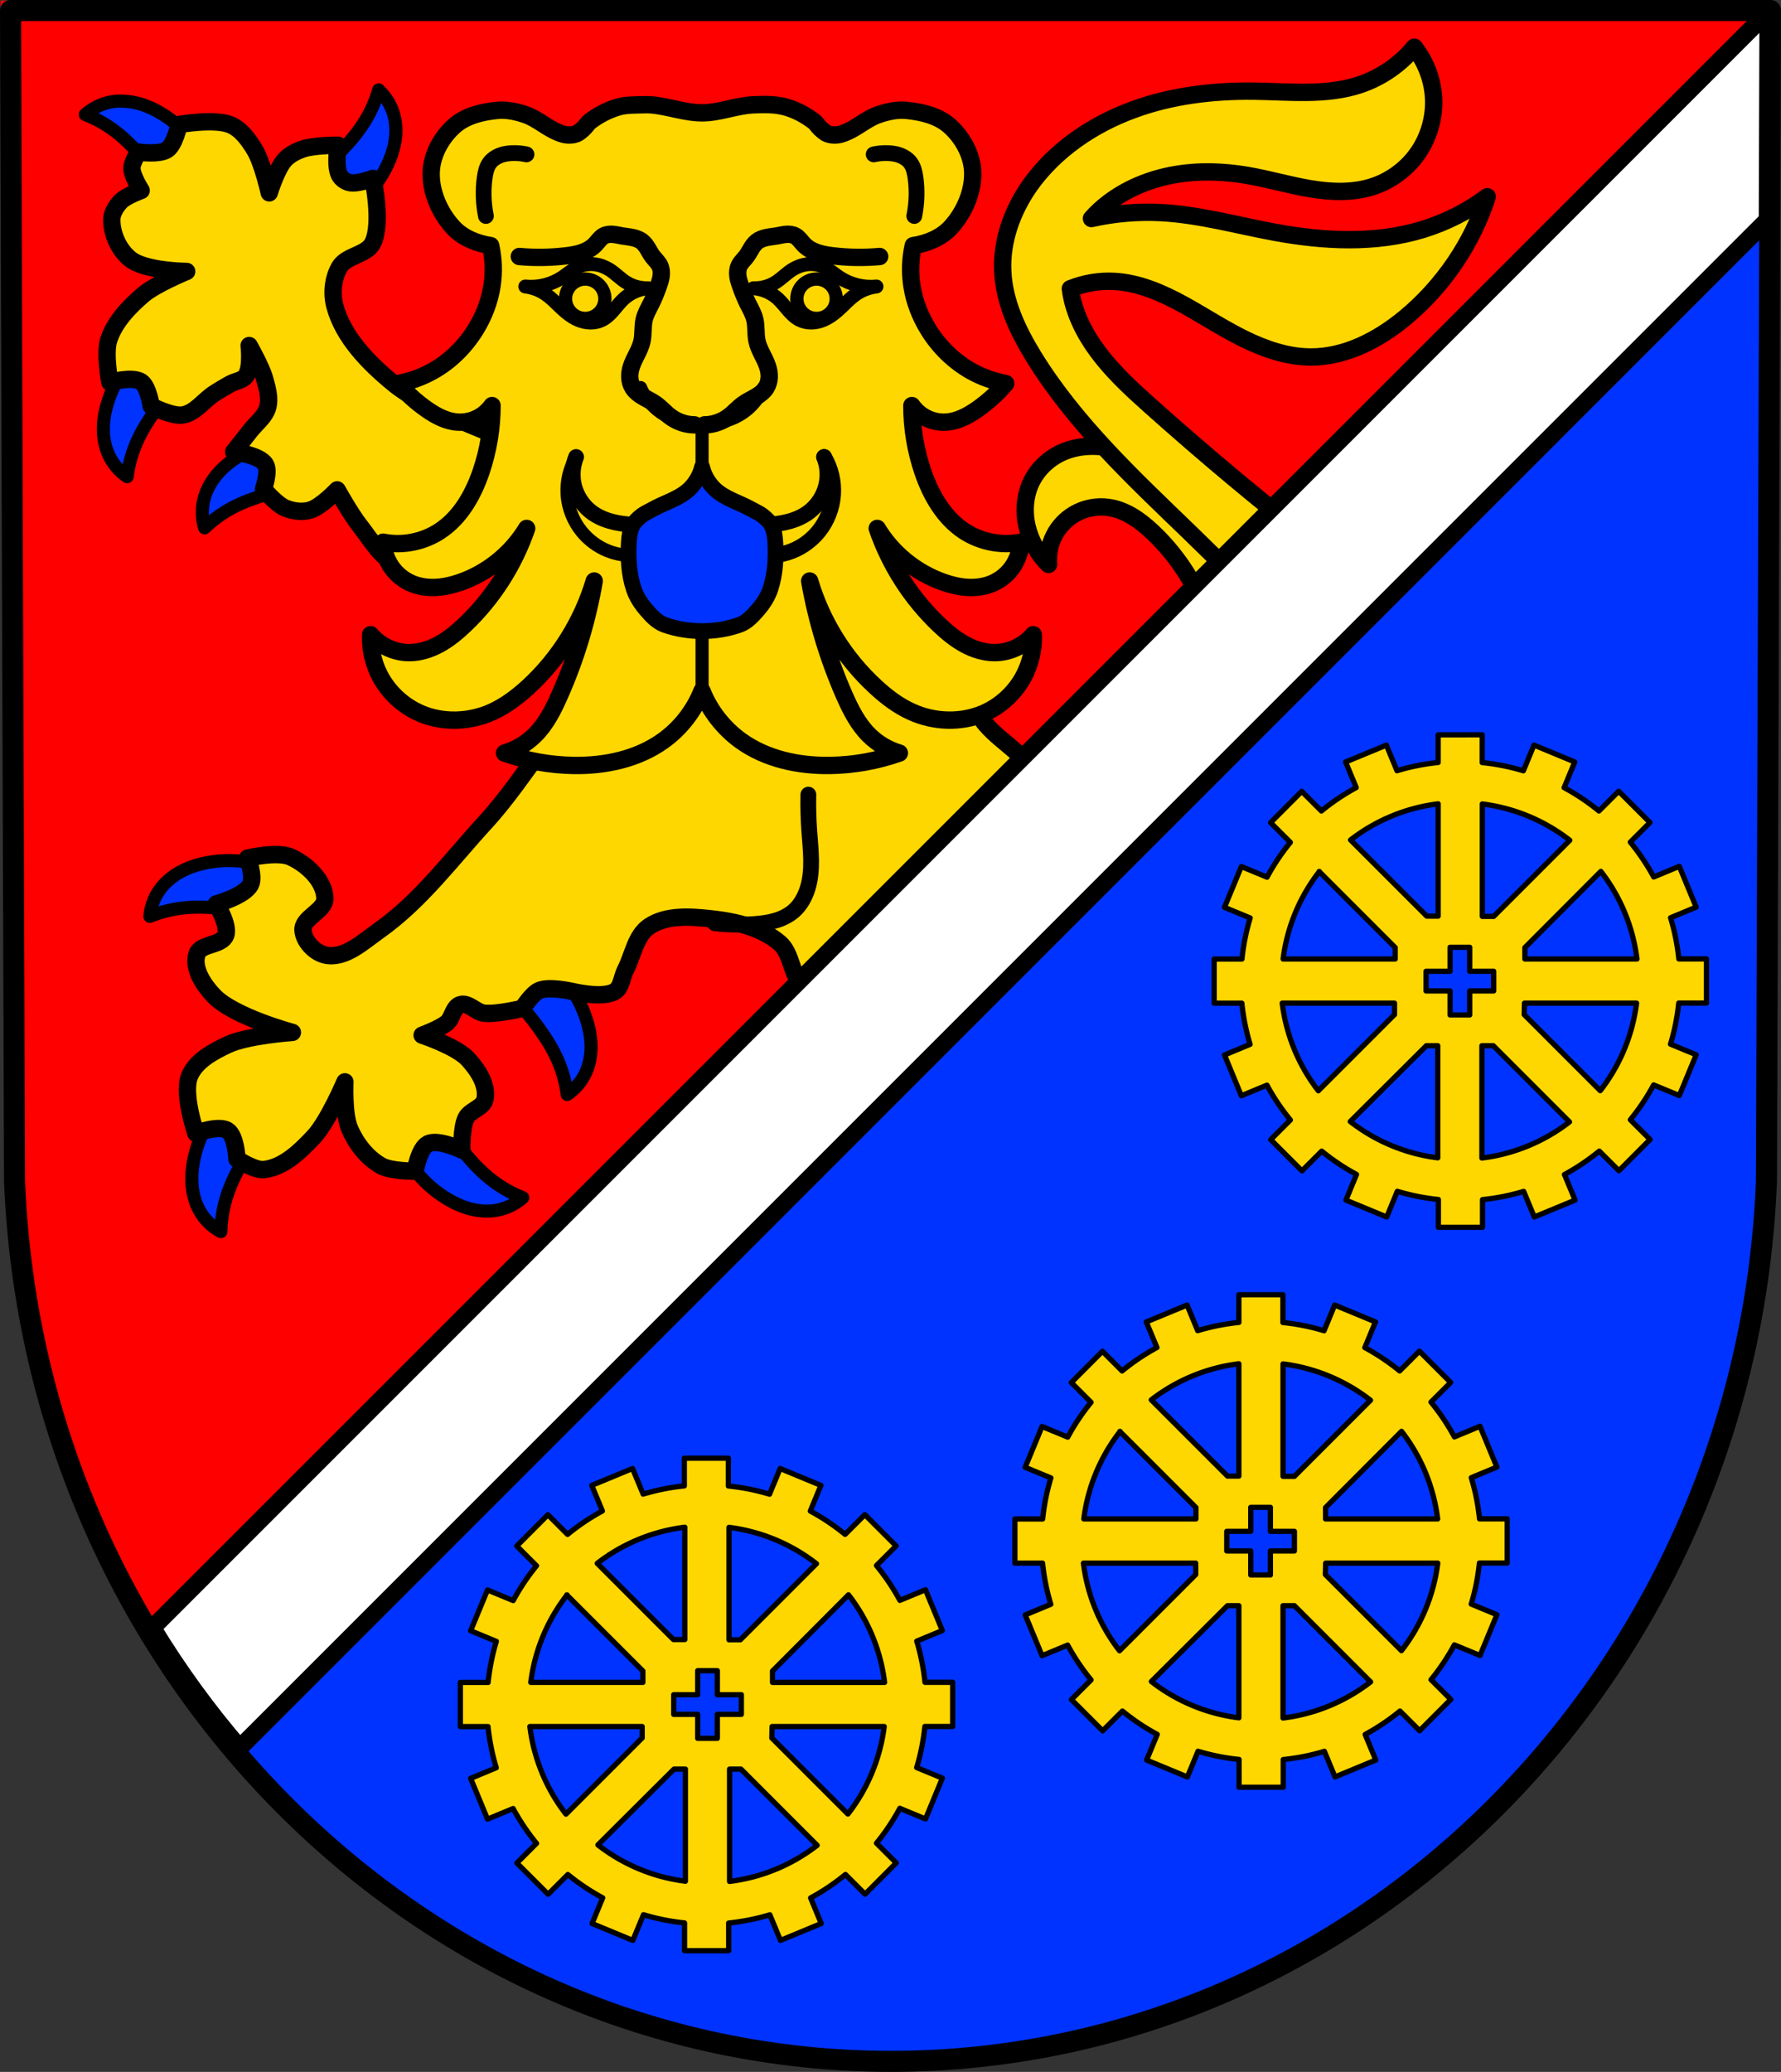 <?xml version="1.0" encoding="UTF-8" standalone="no"?>
<svg
   xmlns:dc="http://purl.org/dc/elements/1.1/"
   xmlns:cc="http://creativecommons.org/ns#"
   xmlns:rdf="http://www.w3.org/1999/02/22-rdf-syntax-ns#"
   xmlns:svg="http://www.w3.org/2000/svg"
   xmlns="http://www.w3.org/2000/svg"
   xmlns:sodipodi="http://sodipodi.sourceforge.net/DTD/sodipodi-0.dtd"
   xmlns:inkscape="http://www.inkscape.org/namespaces/inkscape"
   width="179.532mm"
   height="208.82mm"
   version="1.1"
   viewBox="0 0 179.532 208.82"
   id="svg1059"
   sodipodi:docname="DEU_Heuzert_COA.svg"
   inkscape:version="0.92.5 (2060ec1f9f, 2020-04-08)">
  <rect x="0" y="0" width="179.532" height="208.82" fill="#333333" stroke="none"/>
  <defs
     id="defs1063" />
  <sodipodi:namedview
     pagecolor="#ffffff"
     bordercolor="#666666"
     borderopacity="1"
     objecttolerance="10"
     gridtolerance="10"
     guidetolerance="10"
     inkscape:pageopacity="0"
     inkscape:pageshadow="2"
     inkscape:window-width="1920"
     inkscape:window-height="1046"
     id="namedview1061"
     showgrid="false"
     fit-margin-top="0"
     fit-margin-left="0"
     fit-margin-right="0"
     fit-margin-bottom="0"
     inkscape:zoom="1.0047629"
     inkscape:cx="339.27306"
     inkscape:cy="394.62046"
     inkscape:window-x="-11"
     inkscape:window-y="-11"
     inkscape:window-maximized="1"
     inkscape:current-layer="svg1059" />
  <g
     transform="translate(84.072,-81.94)"
     id="g1057">
    <g
       id="g995">
      <path
         d="m 94.4,83 -0.406,118 c -1.97,49.5 -41,88.7 -88.3,88.7 -47.3,-0.061 -86.3,-39.3 -88.3,-88.7 L -83.012,83 h 88.7 z"
         id="path983"
         inkscape:connector-curvature="0"
         style="fill:#0033ff;fill-rule:evenodd" />
      <path
         d="m -84,82 0.406,118 c 0.8,19.7 7.51,37.8 18.3,52.5 l 159,-160 0.036,-10.3 h -88.7 z"
         id="path985"
         inkscape:connector-curvature="0"
         style="fill:#ff0000" />
      <g
         id="g993"
         style="stroke:#000000;stroke-linecap:round;stroke-linejoin:round">
        <path
           d="m 60.9,156 v 2.79 a 22.1,22.1 0 0 0 -4.15,0.829 l -1.07,-2.58 -4.11,1.7 1.07,2.58 a 22.1,22.1 0 0 0 -3.51,2.36 l -1.98,-1.98 -3.14,3.15 1.99,1.99 a 22.1,22.1 0 0 0 -2.35,3.51 l -2.59,-1.07 -1.7,4.11 2.59,1.07 a 22.1,22.1 0 0 0 -0.827,4.14 h -2.8 v 4.45 h 2.79 a 22.1,22.1 0 0 0 0.829,4.15 l -2.58,1.07 1.7,4.11 2.58,-1.07 a 22.1,22.1 0 0 0 2.36,3.51 l -1.98,1.98 3.15,3.15 1.99,-1.99 a 22.1,22.1 0 0 0 3.51,2.35 l -1.07,2.59 4.11,1.7 1.07,-2.59 a 22.1,22.1 0 0 0 4.14,0.827 v 2.8 h 4.45 v -2.79 a 22.1,22.1 0 0 0 4.15,-0.829 l 1.07,2.58 4.11,-1.7 -1.07,-2.58 a 22.1,22.1 0 0 0 3.51,-2.36 l 1.98,1.98 3.14,-3.15 -1.99,-1.99 a 22.1,22.1 0 0 0 2.35,-3.51 l 2.59,1.07 1.7,-4.11 -2.59,-1.07 a 22.1,22.1 0 0 0 0.827,-4.14 h 2.8 v -4.45 h -2.79 a 22.1,22.1 0 0 0 -0.83,-4.15 l 2.58,-1.07 -1.7,-4.11 -2.58,1.07 a 22.1,22.1 0 0 0 -2.36,-3.51 l 1.98,-1.98 -3.15,-3.15 -1.99,1.99 a 22.1,22.1 0 0 0 -3.51,-2.35 l 1.07,-2.59 -4.11,-1.7 -1.07,2.59 a 22.1,22.1 0 0 0 -4.15,-0.828 v -2.8 z m 4.45,6.97 a 18,18 0 0 1 8.82,3.66 l -7.67,7.67 h -1.15 z m -4.45,0.006 v 11.3 h -1.15 l -7.68,-7.68 a 18,18 0 0 1 8.83,-3.64 z m 16.4,6.79 a 18,18 0 0 1 3.64,8.83 h -11.3 v -1.15 z m -28.4,0.009 7.67,7.67 v 1.15 h -11.3 a 18,18 0 0 1 3.66,-8.82 z m 13.2,7.64 h 1.98 v 2.42 h 2.42 v 1.98 h -2.42 v 2.42 H 62.1 v -2.42 h -2.42 v -1.98 h 2.42 z m -16.9,5.63 h 11.3 v 1.15 l -7.68,7.68 a 18,18 0 0 1 -3.64,-8.83 z m 24.4,0 h 11.3 a 18,18 0 0 1 -3.66,8.82 l -7.67,-7.67 z m -9.89,4.29 h 1.15 v 11.3 a 18,18 0 0 1 -8.82,-3.66 z m 5.6,0 h 1.15 l 7.68,7.68 a 18,18 0 0 1 -8.83,3.64 z m -24.5,25.1 v 2.79 a 22.1,22.1 0 0 0 -4.15,0.829 l -1.07,-2.58 -4.11,1.7 1.07,2.58 a 22.1,22.1 0 0 0 -3.51,2.36 l -1.98,-1.98 -3.14,3.15 1.99,1.99 a 22.1,22.1 0 0 0 -2.35,3.51 l -2.59,-1.07 -1.7,4.11 2.59,1.07 a 22.1,22.1 0 0 0 -0.827,4.14 h -2.8 v 4.45 h 2.79 a 22.1,22.1 0 0 0 0.829,4.15 l -2.58,1.07 1.7,4.11 2.58,-1.07 a 22.1,22.1 0 0 0 2.36,3.51 l -1.98,1.98 3.15,3.15 1.99,-1.99 a 22.1,22.1 0 0 0 3.51,2.35 l -1.07,2.59 4.11,1.7 1.07,-2.59 a 22.1,22.1 0 0 0 4.14,0.827 v 2.8 h 4.45 v -2.79 a 22.1,22.1 0 0 0 4.15,-0.829 l 1.07,2.58 4.11,-1.7 -1.07,-2.58 a 22.1,22.1 0 0 0 3.51,-2.36 l 1.98,1.98 3.14,-3.15 -1.99,-1.99 a 22.1,22.1 0 0 0 2.35,-3.51 l 2.59,1.07 1.7,-4.11 -2.59,-1.07 a 22.1,22.1 0 0 0 0.827,-4.14 h 2.8 v -4.45 h -2.79 a 22.1,22.1 0 0 0 -0.83,-4.15 l 2.58,-1.07 -1.7,-4.11 -2.58,1.07 a 22.1,22.1 0 0 0 -2.36,-3.51 l 1.98,-1.98 -3.15,-3.15 -1.99,1.99 a 22.1,22.1 0 0 0 -3.51,-2.35 l 1.07,-2.59 -4.11,-1.7 -1.07,2.59 a 22.1,22.1 0 0 0 -4.15,-0.828 v -2.8 z m 4.45,6.97 a 18,18 0 0 1 8.82,3.66 l -7.67,7.67 h -1.15 z m -4.45,0.006 v 11.3 h -1.15 l -7.68,-7.68 a 18,18 0 0 1 8.83,-3.64 z m 16.4,6.79 a 18,18 0 0 1 3.64,8.83 h -11.3 v -1.15 z m -28.4,0.009 7.67,7.67 v 1.15 h -11.3 a 18,18 0 0 1 3.66,-8.82 z m -43.9,2.7 v 2.79 a 22.1,22.1 0 0 0 -4.15,0.829 l -1.07,-2.58 -4.11,1.7 1.07,2.58 a 22.1,22.1 0 0 0 -3.51,2.36 l -1.98,-1.98 -3.14,3.15 1.99,1.99 a 22.1,22.1 0 0 0 -2.35,3.51 l -2.59,-1.07 -1.7,4.11 2.59,1.07 a 22.1,22.1 0 0 0 -0.827,4.14 h -2.8 v 4.45 h 2.79 a 22.1,22.1 0 0 0 0.829,4.15 l -2.58,1.07 1.7,4.11 2.58,-1.07 a 22.1,22.1 0 0 0 2.36,3.51 l -1.98,1.98 3.15,3.15 1.99,-1.99 a 22.1,22.1 0 0 0 3.51,2.35 l -1.07,2.59 4.11,1.7 1.07,-2.59 a 22.1,22.1 0 0 0 4.14,0.827 v 2.8 h 4.45 v -2.79 a 22.1,22.1 0 0 0 4.15,-0.829 l 1.07,2.58 4.11,-1.7 -1.07,-2.58 a 22.1,22.1 0 0 0 3.51,-2.36 l 1.98,1.98 3.14,-3.15 -1.99,-1.99 a 22.1,22.1 0 0 0 2.35,-3.51 l 2.59,1.07 1.7,-4.11 -2.59,-1.07 a 22.1,22.1 0 0 0 0.827,-4.14 h 2.8 v -4.45 h -2.79 a 22.1,22.1 0 0 0 -0.83,-4.15 l 2.58,-1.07 -1.7,-4.11 -2.58,1.07 a 22.1,22.1 0 0 0 -2.36,-3.51 l 1.98,-1.98 -3.15,-3.15 -1.99,1.99 a 22.1,22.1 0 0 0 -3.51,-2.35 l 1.07,-2.59 -4.11,-1.7 -1.07,2.59 a 22.1,22.1 0 0 0 -4.15,-0.828 v -2.8 z m 57.1,4.95 h 1.98 v 2.42 h 2.42 v 1.98 h -2.42 v 2.42 h -1.98 v -2.42 h -2.42 v -1.98 h 2.42 z m -52.6,2.02 a 18,18 0 0 1 8.82,3.66 l -7.67,7.67 h -1.15 z m -4.45,0.006 v 11.3 h -1.15 l -7.68,-7.68 a 18,18 0 0 1 8.83,-3.64 z m 40.2,3.6 h 11.3 v 1.15 l -7.68,7.68 a 18,18 0 0 1 -3.64,-8.83 z m 24.4,0 h 11.3 a 18,18 0 0 1 -3.66,8.82 l -7.67,-7.67 z m -48.1,3.19 a 18,18 0 0 1 3.64,8.83 H -6.2 v -1.15 z m -28.4,0.009 7.67,7.67 v 1.15 h -11.3 a 18,18 0 0 1 3.66,-8.82 z m 66.6,1.09 h 1.15 v 11.3 a 18,18 0 0 1 -8.82,-3.66 z m 5.6,0 h 1.15 l 7.68,7.68 a 18,18 0 0 1 -8.83,3.64 z m -59,6.55 h 1.98 v 2.42 h 2.42 v 1.98 h -2.42 v 2.42 h -1.98 v -2.42 h -2.42 v -1.98 h 2.42 z m -16.9,5.63 h 11.3 v 1.15 l -7.68,7.68 a 18,18 0 0 1 -3.64,-8.83 z m 24.4,0 h 11.3 a 18,18 0 0 1 -3.66,8.82 l -7.67,-7.67 z m -9.89,4.29 h 1.15 v 11.3 a 18,18 0 0 1 -8.82,-3.66 z m 5.6,0 h 1.15 l 7.68,7.68 a 18,18 0 0 1 -8.83,3.64 z"
           style="fill:#ffd700;fill-rule:evenodd;stroke-width:0.529;paint-order:normal"
           id="path987"
           inkscape:connector-curvature="0" />
        <path
           d="m -45.9,91 c -0.319,1.12 -0.794,2.2 -1.41,3.19 -0.655,1.06 -1.46,2.01 -2.33,2.91 -1.53,1.58 -3.25,2.97 -5.12,4.14 l 4.02,3.04 c 2.39,-1.14 4.39,-3.09 5.59,-5.45 0.422,-0.837 0.746,-1.73 0.896,-2.65 0.15,-0.92 0.12,-1.89 -0.15,-2.78 -0.274,-0.91 -0.796,-1.74 -1.5,-2.39 z m -26,1.12 c -0.351,0.003 -0.701,0.037 -1.05,0.106 -0.932,0.186 -1.81,0.627 -2.52,1.26 1.09,0.424 2.11,1 3.04,1.71 0.99,0.753 1.86,1.65 2.67,2.6 1.42,1.68 2.65,3.52 3.63,5.49 l 3.41,-3.71 c -0.901,-2.49 -2.65,-4.67 -4.89,-6.08 -0.793,-0.5 -1.65,-0.908 -2.55,-1.14 -0.567,-0.148 -1.15,-0.228 -1.74,-0.222 z m 3.43,24 c -2.2,1.48 -3.88,3.71 -4.7,6.23 -0.291,0.89 -0.478,1.82 -0.487,2.76 -0.009,0.937 0.164,1.88 0.566,2.73 0.408,0.859 1.05,1.61 1.84,2.14 0.147,-1.16 0.455,-2.29 0.913,-3.36 0.489,-1.14 1.14,-2.21 1.87,-3.22 1.28,-1.79 2.77,-3.43 4.44,-4.86 z m 14.9,9.95 c -2.32,-0.004 -4.64,0.672 -6.58,1.93 -0.786,0.51 -1.52,1.11 -2.11,1.84 -0.596,0.723 -1.05,1.57 -1.27,2.48 -0.223,0.924 -0.193,1.91 0.086,2.82 0.841,-0.807 1.79,-1.5 2.82,-2.04 1.1,-0.583 2.28,-1 3.48,-1.33 2.12,-0.59 4.31,-0.925 6.51,-0.995 l -1.93,-4.65 c -0.33,-0.029 -0.661,-0.043 -0.992,-0.043 z m -7.22,42.6 c -0.828,-0.011 -1.66,0.064 -2.47,0.225 -0.919,0.182 -1.82,0.474 -2.64,0.926 -0.82,0.452 -1.56,1.07 -2.1,1.83 -0.549,0.776 -0.885,1.7 -0.963,2.65 1.08,-0.439 2.22,-0.727 3.38,-0.853 1.24,-0.134 2.49,-0.085 3.72,0.049 2.19,0.236 4.34,0.736 6.41,1.49 l -0.073,-5.04 c -1.63,-0.818 -3.44,-1.25 -5.27,-1.27 z m 31.1,9.74 -4.43,2.4 c 1.67,1.44 3.16,3.07 4.44,4.86 0.722,1.01 1.38,2.08 1.87,3.22 0.458,1.07 0.766,2.21 0.913,3.36 0.788,-0.532 1.43,-1.28 1.84,-2.14 0.402,-0.846 0.575,-1.79 0.566,-2.73 -0.009,-0.937 -0.196,-1.87 -0.488,-2.76 -0.824,-2.52 -2.51,-4.75 -4.7,-6.23 z m -30.8,13.6 c -2.03,1.7 -3.47,4.1 -4.02,6.69 -0.196,0.916 -0.284,1.86 -0.194,2.79 0.09,0.933 0.362,1.85 0.851,2.65 0.496,0.811 1.21,1.49 2.05,1.93 0.024,-1.17 0.211,-2.33 0.554,-3.44 0.365,-1.19 0.905,-2.32 1.52,-3.4 1.08,-1.91 2.39,-3.7 3.9,-5.3 z m 19.8,0.827 -3.42,3.7 c 0.896,2.49 2.64,4.67 4.88,6.09 0.791,0.501 1.65,0.912 2.55,1.15 0.906,0.239 1.86,0.303 2.78,0.122 0.933,-0.184 1.81,-0.622 2.52,-1.25 -1.08,-0.427 -2.11,-1 -3.04,-1.71 -0.988,-0.755 -1.86,-1.65 -2.66,-2.6 -1.42,-1.68 -2.64,-3.53 -3.62,-5.5 z"
           id="path989"
           inkscape:connector-curvature="0"
           style="fill:#0033ff;stroke-width:1.32" />
        <path
           transform="translate(193,-3.94e-6)"
           d="m -189,184 19.9,-21.4 c 0,0 -3.73,-3.25 -5.57,-4.9 -0.999,-0.89 -2.1,-1.68 -2.98,-2.69 -1.21,-1.4 -1.84,-3.24 -3.07,-4.61 -2.9,-3.21 -6.12,-6.34 -9.99,-8.26 -2.27,-1.13 -7.4,-1.73 -7.4,-1.73 0,0 -4.09,4.02 -6.53,5.48 -3.43,2.05 -7.9,2.1 -11.1,4.42 -5.17,3.7 -8.1,9.82 -12.4,14.5 -3.43,3.74 -6.52,7.93 -10.7,10.9 -1.62,1.14 -3.44,2.88 -5.38,2.5 -1.11,-0.22 -2.22,-1.37 -2.31,-2.5 -0.099,-1.31 2.28,-1.95 2.21,-3.27 -0.092,-1.79 -1.82,-3.39 -3.46,-4.13 -1.32,-0.593 -4.33,0.114 -4.33,0.114 0,0 0.701,1.88 0.292,2.67 -0.603,1.17 -3.45,1.95 -3.45,1.95 0,0 1.32,2.12 0.95,3.15 -0.393,1.09 -2.56,0.815 -2.9,1.92 -0.445,1.44 0.661,3.1 1.7,4.19 2.01,2.11 7.92,3.69 7.92,3.69 0,0 -4.53,0.306 -6.53,1.25 -1.5,0.706 -3.22,1.63 -3.84,3.17 -0.724,1.79 0.646,5.75 0.646,5.75 0,0 2.31,-0.867 3.2,-0.277 0.841,0.556 0.938,2.87 0.938,2.87 0,0 1.75,1.16 2.71,1.06 1.99,-0.205 3.65,-1.83 5.02,-3.29 1.46,-1.55 3.15,-5.55 3.15,-5.55 0,0 -0.148,3.24 0.462,4.68 0.641,1.52 1.75,2.97 3.19,3.78 1.01,0.568 3.43,0.54 3.43,0.54 0,0 0.381,-2.29 1.28,-2.75 1.03,-0.534 3.43,0.626 3.43,0.626 0,0 -0.062,-2.25 0.415,-3.22 0.4,-0.813 1.75,-1.03 1.92,-1.92 0.277,-1.44 -0.734,-2.96 -1.73,-4.04 -1.18,-1.27 -4.61,-2.4 -4.61,-2.4 0,0 1.79,-0.65 2.5,-1.25 0.578,-0.487 0.622,-1.61 1.35,-1.83 0.814,-0.248 1.56,0.772 2.4,0.865 1.29,0.143 3.88,-0.492 3.88,-0.492 0,0 0.932,-1.5 1.7,-1.81 0.99,-0.413 3.22,0.092 3.22,0.092 0,0 3.14,0.783 4.38,0.015 0.673,-0.416 0.689,-1.42 1.05,-2.13 0.773,-1.49 1.02,-3.48 2.4,-4.42 1.74,-1.18 4.18,-0.995 6.27,-0.766 2.42,0.266 5.04,0.858 6.89,2.44 1.25,1.07 1.13,3.25 2.37,4.34 1.92,1.68 7.14,2.73 7.14,2.73 z m -37,-57.8 c 0,0 -8.16,-2.91 -11.4,-5.6 -2.52,-2.07 -5.05,-4.64 -5.91,-7.78 -0.351,-1.28 -0.208,-2.82 0.467,-3.97 0.697,-1.18 2.72,-1.19 3.34,-2.41 0.994,-1.93 0.027,-6.52 0.027,-6.52 0,0 -1.58,0.606 -2.36,0.424 -0.41,-0.096 -0.818,-0.381 -1.02,-0.754 -0.471,-0.887 -0.134,-3.01 -0.134,-3.01 0,0 -2.38,-0.01 -3.49,0.357 -0.695,0.229 -1.4,0.579 -1.89,1.12 -0.823,0.906 -1.56,3.32 -1.56,3.32 0,0 -0.679,-3.05 -1.48,-4.36 -0.602,-0.986 -1.35,-2.04 -2.41,-2.49 -1.6,-0.682 -5.21,-0.034 -5.21,-0.034 0,0 -0.413,1.99 -1.17,2.52 -0.798,0.56 -2.91,0.255 -2.91,0.255 0,0 -0.665,1.03 -0.665,1.61 5.3e-4,0.814 0.933,2.26 0.933,2.26 0,0 -1.52,0.544 -2.06,1.1 -0.475,0.495 -0.896,1.17 -0.901,1.85 -0.009,1.46 0.724,3.06 1.87,3.97 1.51,1.21 5.68,1.24 5.68,1.24 0,0 -3.1,1.27 -4.36,2.33 -1.46,1.25 -2.91,2.76 -3.5,4.59 -0.435,1.35 0.116,4.25 0.116,4.25 0,0 2.27,-0.627 3.15,-0.05 0.735,0.483 1.01,2.44 1.01,2.44 0,0 2.1,1.08 3.19,0.907 1.27,-0.207 2.11,-1.48 3.19,-2.18 0.509,-0.326 1.03,-0.637 1.56,-0.933 0.536,-0.301 1.29,-0.347 1.63,-0.856 0.57,-0.842 0.311,-3.03 0.311,-3.03 0,0 1.23,2.16 1.56,3.34 0.259,0.93 0.564,1.95 0.311,2.88 -0.262,0.966 -1.18,1.62 -1.79,2.41 -0.537,0.701 -1.64,2.08 -1.64,2.08 0,0 2.59,0.293 3.2,1.27 0.44,0.707 -0.199,2.49 -0.199,2.49 0,0 1.29,1.52 2.18,1.9 0.779,0.331 1.72,0.45 2.53,0.217 1.09,-0.312 2.72,-2.04 2.72,-2.04 0,0 1.38,2.47 2.26,3.58 1.17,1.48 2.2,3.39 3.97,4.05 3.95,1.46 12.6,-1.09 12.6,-1.09 z m 71.1,19.4 c -1.01,-3.79 -3.09,-7.28 -5.93,-9.98 -1.27,-1.21 -2.78,-2.3 -4.52,-2.54 -1.16,-0.163 -2.37,0.073 -3.39,0.659 -0.873,0.504 -1.6,1.26 -2.06,2.16 -0.464,0.895 -0.666,1.92 -0.575,2.93 -1.07,-1.04 -1.83,-2.4 -2.17,-3.86 -0.342,-1.51 -0.217,-3.14 0.471,-4.52 0.677,-1.36 1.88,-2.44 3.3,-3.01 1.23,-0.498 2.6,-0.615 3.91,-0.46 1.32,0.155 2.59,0.576 3.81,1.12 2.49,1.12 4.72,2.75 6.87,4.43 2.65,2.07 5.23,4.24 7.72,6.5 z"
           id="path991"
           inkscape:connector-curvature="0"
           style="fill:#ffd700;stroke-width:1.75" />
      </g>
    </g>
    <g
       id="g1003"
       style="stroke:#000000;stroke-linecap:round;stroke-linejoin:round">
      <path
         transform="translate(193,-3.94e-6)"
         d="m -205,175 c 1.33,0.149 2.68,0.173 4.01,0.07 0.706,-0.054 1.41,-0.144 2.09,-0.346 0.679,-0.201 1.33,-0.518 1.86,-0.987 0.66,-0.584 1.1,-1.38 1.37,-2.22 0.594,-1.89 0.31,-3.93 0.171,-5.9 -0.084,-1.2 -0.112,-2.39 -0.086,-3.59"
         id="path997"
         inkscape:connector-curvature="0"
         style="fill:none;stroke-width:1.59" />
      <path
         d="m 94.4,83 -0.406,118 c -1.97,49.5 -41,88.7 -88.3,88.7 -47.3,-0.061 -86.3,-39.3 -88.3,-88.7 L -83.012,83 h 88.7 z"
         id="path999"
         inkscape:connector-curvature="0"
         style="fill:none;stroke-width:2.12" />
      <path
         d="m -19.3,92.5 c -0.814,0.033 -1.65,-0.007 -2.43,0.218 -1.03,0.296 -2.02,0.808 -2.87,1.46 -0.25,0.191 -0.401,0.488 -0.635,0.699 -0.232,0.209 -0.466,0.439 -0.757,0.553 -0.286,0.112 -0.609,0.132 -0.915,0.109 -0.308,-0.024 -0.607,-0.132 -0.894,-0.248 -1.17,-0.474 -2.14,-1.41 -3.34,-1.81 -0.89,-0.297 -1.85,-0.507 -2.78,-0.418 -1.52,0.146 -3.16,0.527 -4.31,1.53 -1.3,1.13 -2.28,2.87 -2.37,4.59 -0.106,2.04 0.839,4.21 2.23,5.7 0.944,1.02 2.36,1.6 3.76,1.81 0.295,1.32 0.343,2.7 0.139,4.03 -0.24,1.58 -0.828,3.1 -1.67,4.45 -1.07,1.72 -2.55,3.19 -4.31,4.17 -1.08,0.605 -2.26,1.03 -3.48,1.25 0.853,1 1.84,1.89 2.92,2.64 0.918,0.634 1.95,1.18 3.06,1.25 0.671,0.045 1.35,-0.086 1.96,-0.377 0.606,-0.291 1.13,-0.741 1.52,-1.29 -0.003,2.27 -0.38,4.53 -1.11,6.68 -0.801,2.34 -2.1,4.63 -4.17,5.98 -1.66,1.09 -3.76,1.5 -5.7,1.11 0.036,0.896 0.335,1.78 0.849,2.52 0.514,0.74 1.24,1.32 2.07,1.66 0.768,0.315 1.61,0.423 2.44,0.377 0.829,-0.046 1.64,-0.243 2.43,-0.516 2.76,-0.963 5.17,-2.92 6.68,-5.43 -1.27,3.69 -3.43,7.06 -6.26,9.74 -0.771,0.732 -1.6,1.42 -2.53,1.93 -0.93,0.51 -1.98,0.851 -3.04,0.852 -1.48,0.002 -2.94,-0.678 -3.9,-1.81 -0.061,1.66 0.39,3.34 1.28,4.74 0.887,1.4 2.21,2.53 3.73,3.19 2.28,0.983 4.97,0.881 7.23,-0.139 1.34,-0.605 2.53,-1.51 3.62,-2.5 3.14,-2.88 5.47,-6.63 6.68,-10.7 -0.686,3.97 -1.86,7.86 -3.48,11.5 -0.641,1.46 -1.37,2.91 -2.5,4.03 -0.851,0.842 -1.91,1.47 -3.06,1.81 2.23,0.79 4.59,1.21 6.96,1.25 3.18,0.051 6.46,-0.642 9.04,-2.5 1.74,-1.25 3.11,-3.01 3.9,-5.01 0.788,1.99 2.16,3.75 3.9,5.01 2.58,1.86 5.86,2.55 9.04,2.5 2.37,-0.038 4.73,-0.462 6.96,-1.25 -1.15,-0.339 -2.21,-0.966 -3.06,-1.81 -1.13,-1.12 -1.86,-2.58 -2.5,-4.03 -1.62,-3.69 -2.79,-7.58 -3.48,-11.5 1.21,4.09 3.54,7.83 6.68,10.7 1.08,0.997 2.27,1.9 3.62,2.5 2.26,1.02 4.95,1.12 7.23,0.139 1.53,-0.658 2.84,-1.79 3.73,-3.19 0.887,-1.4 1.34,-3.08 1.28,-4.74 -0.953,1.13 -2.42,1.81 -3.9,1.81 -1.06,-0.001 -2.11,-0.339 -3.04,-0.852 -0.93,-0.513 -1.76,-1.2 -2.53,-1.93 -2.83,-2.68 -4.99,-6.05 -6.26,-9.74 1.51,2.51 3.91,4.46 6.68,5.43 0.784,0.273 1.6,0.47 2.43,0.516 0.829,0.046 1.67,-0.061 2.44,-0.377 0.83,-0.341 1.56,-0.924 2.07,-1.66 0.514,-0.735 0.813,-1.62 0.849,-2.52 -1.95,0.384 -4.04,-0.024 -5.7,-1.11 -2.07,-1.36 -3.37,-3.64 -4.17,-5.98 -0.733,-2.15 -1.11,-4.41 -1.11,-6.68 0.385,0.551 0.914,1 1.52,1.29 0.606,0.291 1.29,0.422 1.96,0.377 1.11,-0.074 2.14,-0.618 3.06,-1.25 1.08,-0.748 2.07,-1.64 2.92,-2.64 -1.22,-0.222 -2.4,-0.647 -3.48,-1.25 -1.76,-0.989 -3.25,-2.46 -4.31,-4.17 -0.841,-1.36 -1.43,-2.87 -1.67,-4.45 -0.204,-1.34 -0.156,-2.71 0.139,-4.03 1.4,-0.209 2.81,-0.789 3.76,-1.81 1.39,-1.5 2.33,-3.67 2.23,-5.7 -0.089,-1.72 -1.07,-3.46 -2.37,-4.59 -1.15,-1 -2.79,-1.38 -4.31,-1.53 -0.934,-0.09 -1.89,0.12 -2.78,0.418 -1.2,0.401 -2.17,1.33 -3.34,1.81 -0.287,0.116 -0.586,0.225 -0.894,0.248 -0.306,0.023 -0.629,0.004 -0.915,-0.109 -0.291,-0.114 -0.524,-0.345 -0.757,-0.553 -0.234,-0.21 -0.384,-0.508 -0.635,-0.699 -0.853,-0.651 -1.84,-1.18 -2.87,-1.46 -1.05,-0.287 -2.17,-0.26 -3.25,-0.211 -1.74,0.079 -3.41,0.808 -5.15,0.808 -1.74,0 -3.42,-0.666 -5.15,-0.808 -0.272,-0.022 -0.545,-0.018 -0.818,-0.007 z m 77.8,-5.8 c -1.42,1.73 -3.34,3.05 -5.46,3.77 -3.42,1.15 -7.13,0.703 -10.7,0.659 -4.15,-0.051 -8.34,0.456 -12.2,1.88 -4.09,1.5 -7.86,4.06 -10.4,7.63 -1.77,2.53 -2.88,5.58 -2.73,8.66 0.145,3.07 1.5,5.95 3.11,8.57 4.17,6.78 10.1,12.3 15.8,17.8 3.44,3.34 6.83,6.73 10.2,10.2 l 2.73,-8.85 c -5.84,-4.54 -11.5,-9.28 -17,-14.2 -1.67,-1.49 -3.32,-3.01 -4.73,-4.75 -1.41,-1.74 -2.56,-3.72 -3.09,-5.89 -0.091,-0.377 -0.158,-0.759 -0.209,-1.14 1.41,-0.563 2.93,-0.826 4.45,-0.738 2.47,0.142 4.8,1.16 6.97,2.35 2.05,1.13 4,2.42 6.1,3.45 2.1,1.03 4.37,1.81 6.71,1.82 3.5,0.011 6.81,-1.72 9.51,-3.95 3.85,-3.19 6.76,-7.49 8.29,-12.2 -1.95,1.46 -4.16,2.58 -6.5,3.3 -4.79,1.46 -9.95,1.19 -14.9,0.283 -3.79,-0.699 -7.54,-1.76 -11.4,-1.98 -2.38,-0.132 -4.78,0.072 -7.1,0.592 0.495,-0.562 1.05,-1.08 1.64,-1.53 1.94,-1.5 4.28,-2.45 6.7,-2.88 2.42,-0.431 4.91,-0.358 7.33,0.054 2.12,0.361 4.2,0.979 6.32,1.34 2.12,0.362 4.35,0.459 6.39,-0.211 1.78,-0.584 3.37,-1.75 4.46,-3.28 1.09,-1.53 1.68,-3.41 1.66,-5.29 -0.025,-1.93 -0.697,-3.84 -1.88,-5.37 z"
         id="path1001"
         inkscape:connector-curvature="0"
         style="fill:#ffd700;stroke-width:1.75" />
    </g>
    <g
       id="g1011"
       style="fill:none;stroke:#000000;stroke-linecap:round">
      <path
         d="M -13.3,152 V 125.3"
         id="path1005"
         inkscape:connector-curvature="0"
         style="stroke-width:1.32" />
      <path
         transform="translate(193,-5.23e-6)"
         d="m -219,128 c -0.682,1.15 -1,2.51 -0.903,3.84 0.099,1.33 0.616,2.63 1.46,3.67 0.698,0.858 1.62,1.54 2.64,1.95 1.27,0.511 2.71,0.61 4.03,0.278"
         id="path1007"
         inkscape:connector-curvature="0"
         style="stroke-width:1.32;stroke-linejoin:round" />
      <path
         transform="translate(193,-5.23e-6)"
         d="m -219,128 c -0.373,0.927 -0.442,1.97 -0.193,2.94 0.248,0.968 0.812,1.85 1.58,2.49 1.19,0.974 2.78,1.31 4.31,1.39 1.69,0.087 3.38,-0.102 5.01,-0.557"
         id="path1009"
         inkscape:connector-curvature="0"
         style="stroke-width:1.59;stroke-linejoin:round" />
    </g>
    <g
       id="g1041"
       style="stroke:#000000">
      <g
         id="g1027"
         style="stroke-width:1.59;stroke-linecap:round;stroke-linejoin:round">
        <g
           transform="matrix(-1,0,0,1,-220,-3.94e-6)"
           id="g1017"
           style="fill:none">
          <path
             d="m -219,128 c -0.682,1.15 -1,2.51 -0.903,3.84 0.099,1.33 0.616,2.63 1.46,3.67 0.698,0.858 1.62,1.54 2.64,1.95 1.27,0.511 2.71,0.61 4.03,0.278"
             id="path1013"
             inkscape:connector-curvature="0" />
          <path
             d="m -219,128 c -0.373,0.927 -0.442,1.97 -0.193,2.94 0.248,0.968 0.812,1.85 1.58,2.49 1.19,0.974 2.78,1.31 4.31,1.39 1.69,0.087 3.38,-0.102 5.01,-0.557"
             id="path1015"
             inkscape:connector-curvature="0" />
        </g>
        <path
           d="m -13.3,129 c -0.198,0.817 -0.635,1.58 -1.22,2.17 -1.02,1.02 -2.53,1.4 -3.78,2.11 -0.378,0.215 -0.791,0.381 -1.13,0.654 -0.337,0.271 -0.675,0.575 -0.873,0.959 -0.278,0.54 -0.351,1.17 -0.383,1.78 -0.081,1.55 0.006,3.15 0.495,4.62 0.254,0.764 0.708,1.47 1.23,2.08 0.528,0.614 1.12,1.27 1.88,1.54 2.37,0.848 5.19,0.847 7.56,0 0.763,-0.272 1.35,-0.924 1.88,-1.54 0.525,-0.61 0.979,-1.31 1.23,-2.08 0.489,-1.47 0.576,-3.07 0.495,-4.62 -0.032,-0.606 -0.106,-1.24 -0.383,-1.78 -0.198,-0.384 -0.537,-0.688 -0.873,-0.959 -0.338,-0.273 -0.751,-0.439 -1.13,-0.654 -1.26,-0.714 -2.76,-1.09 -3.78,-2.11 -0.588,-0.586 -1.03,-1.35 -1.22,-2.17 z"
           id="path1019"
           inkscape:connector-curvature="0"
           style="fill:#0033ff" />
        <g
           transform="translate(193)"
           id="g1025"
           style="fill:none">
          <path
             d="m -224,97.5 c -0.488,-0.106 -0.99,-0.148 -1.49,-0.124 -0.421,0.02 -0.844,0.087 -1.23,0.244 -0.391,0.157 -0.751,0.407 -0.999,0.749 -0.31,0.428 -0.425,0.965 -0.496,1.49 -0.173,1.28 -0.131,2.58 0.124,3.85"
             id="path1021"
             inkscape:connector-curvature="0" />
          <path
             transform="matrix(-1,0,0,1,-413,0)"
             d="m -224,97.5 c -0.488,-0.106 -0.99,-0.148 -1.49,-0.124 -0.421,0.02 -0.844,0.087 -1.23,0.244 -0.391,0.157 -0.751,0.407 -0.999,0.749 -0.31,0.428 -0.425,0.965 -0.496,1.49 -0.173,1.28 -0.131,2.58 0.124,3.85"
             id="path1023"
             inkscape:connector-curvature="0" />
        </g>
      </g>
      <g
         transform="translate(7.94,-7.6)"
         id="g1035"
         style="stroke-width:1.75">
        <g
           transform="translate(185,6.89)"
           id="g1033"
           style="fill:none;stroke:#000000;stroke-width:1.75;stroke-linecap:round;stroke-linejoin:round">
          <path
             transform="translate(0,-0.529)"
             d="m -207,126 c -0.869,-0.008 -1.73,-0.298 -2.43,-0.814 -0.53,-0.392 -0.963,-0.907 -1.5,-1.29 -0.428,-0.302 -0.913,-0.512 -1.36,-0.787 -0.362,-0.223 -0.705,-0.497 -0.93,-0.858 -0.196,-0.314 -0.294,-0.684 -0.309,-1.05 -0.015,-0.37 0.051,-0.74 0.166,-1.09 0.289,-0.886 0.88,-1.66 1.07,-2.57 0.149,-0.704 0.05,-1.44 0.215,-2.15 0.137,-0.584 0.449,-1.11 0.715,-1.64 0.275,-0.556 0.505,-1.13 0.715,-1.72 0.121,-0.335 0.236,-0.676 0.281,-1.03 0.045,-0.353 0.017,-0.724 -0.138,-1.04 -0.17,-0.353 -0.478,-0.618 -0.715,-0.93 -0.187,-0.246 -0.331,-0.522 -0.49,-0.786 -0.16,-0.265 -0.34,-0.524 -0.582,-0.715 -0.276,-0.218 -0.617,-0.337 -0.961,-0.41 -0.344,-0.073 -0.695,-0.102 -1.04,-0.162 -0.312,-0.054 -0.621,-0.133 -0.936,-0.159 -0.316,-0.026 -0.646,0.005 -0.923,0.159 -0.178,0.099 -0.326,0.243 -0.46,0.396 -0.134,0.153 -0.257,0.316 -0.398,0.463 -0.37,0.387 -0.854,0.652 -1.36,0.824 -0.507,0.172 -1.04,0.256 -1.57,0.32 -1.56,0.188 -3.15,0.212 -4.72,0.071"
             id="path1029"
             inkscape:connector-curvature="0" />
          <path
             transform="matrix(-1,0,0,1,-413,-0.529)"
             d="m -207,126 c -0.869,-0.008 -1.73,-0.298 -2.43,-0.814 -0.53,-0.392 -0.963,-0.907 -1.5,-1.29 -0.428,-0.302 -0.913,-0.512 -1.36,-0.787 -0.362,-0.223 -0.705,-0.497 -0.93,-0.858 -0.196,-0.314 -0.294,-0.684 -0.309,-1.05 -0.015,-0.37 0.051,-0.74 0.166,-1.09 0.289,-0.886 0.88,-1.66 1.07,-2.57 0.149,-0.704 0.05,-1.44 0.215,-2.15 0.137,-0.584 0.449,-1.11 0.715,-1.64 0.275,-0.556 0.505,-1.13 0.715,-1.72 0.121,-0.335 0.236,-0.676 0.281,-1.03 0.045,-0.353 0.017,-0.724 -0.138,-1.04 -0.17,-0.353 -0.478,-0.618 -0.715,-0.93 -0.187,-0.246 -0.331,-0.522 -0.49,-0.786 -0.16,-0.265 -0.34,-0.524 -0.582,-0.715 -0.276,-0.218 -0.617,-0.337 -0.961,-0.41 -0.344,-0.073 -0.695,-0.102 -1.04,-0.162 -0.312,-0.054 -0.621,-0.133 -0.936,-0.159 -0.316,-0.026 -0.646,0.005 -0.923,0.159 -0.178,0.099 -0.326,0.243 -0.46,0.396 -0.134,0.153 -0.257,0.316 -0.398,0.463 -0.37,0.387 -0.854,0.652 -1.36,0.824 -0.507,0.172 -1.04,0.256 -1.57,0.32 -1.56,0.188 -3.15,0.212 -4.72,0.071"
             id="path1031"
             inkscape:connector-curvature="0" />
        </g>
      </g>
      <path
         d="m -19.5,121 c 0.375,0.879 0.967,1.66 1.71,2.27 0.951,0.771 2.15,1.24 3.37,1.31"
         id="path1037"
         inkscape:connector-curvature="0"
         style="fill:none;stroke-width:1.32;stroke-linecap:round" />
      <path
         transform="matrix(-1,0,0,1,-26.6,1.3e-7)"
         d="m -19.5,121 c 0.375,0.879 0.967,1.66 1.71,2.27 0.951,0.771 2.15,1.24 3.37,1.31"
         id="path1039"
         inkscape:connector-curvature="0"
         style="fill:none;stroke-width:1.32;stroke-linecap:round" />
    </g>
    <g
       transform="matrix(1.06,0,0,1.06,206,-7.73)"
       id="g1053"
       style="fill:none;stroke:#000000;stroke-linecap:round;stroke-linejoin:round">
      <path
         transform="translate(-4.17e-8,-1.29e-6)"
         d="m -212,112 c -0.729,0.03 -1.47,-0.164 -2.09,-0.549 -0.566,-0.352 -1.03,-0.852 -1.59,-1.21 -0.421,-0.265 -0.897,-0.447 -1.39,-0.51 -0.493,-0.063 -1,-0.007 -1.47,0.181 -0.627,0.255 -1.13,0.732 -1.7,1.1 -1.02,0.654 -2.26,0.949 -3.46,0.824 0.685,0.081 1.35,0.328 1.92,0.714 0.463,0.313 0.86,0.711 1.26,1.1 0.56,0.539 1.15,1.07 1.87,1.37 0.357,0.15 0.741,0.24 1.13,0.245 0.387,0.006 0.777,-0.073 1.12,-0.245 0.438,-0.217 0.791,-0.571 1.11,-0.941 0.319,-0.37 0.614,-0.763 0.976,-1.09 0.631,-0.573 1.46,-0.926 2.31,-0.988 z"
         id="path1043"
         inkscape:connector-curvature="0"
         style="stroke-width:1.32" />
      <circle
         transform="translate(-4.17e-8,-1.29e-6)"
         cx="-218"
         cy="113"
         r="1.87"
         style="stroke-width:1.26;paint-order:normal"
         id="circle1045" />
      <g
         transform="matrix(-1,0,0,1,-414,0)"
         id="g1051">
        <path
           d="m -212,112 c -0.729,0.03 -1.47,-0.164 -2.09,-0.549 -0.566,-0.352 -1.03,-0.852 -1.59,-1.21 -0.421,-0.265 -0.897,-0.447 -1.39,-0.51 -0.493,-0.063 -1,-0.007 -1.47,0.181 -0.627,0.255 -1.13,0.732 -1.7,1.1 -1.02,0.654 -2.26,0.949 -3.46,0.824 0.685,0.081 1.35,0.328 1.92,0.714 0.463,0.313 0.86,0.711 1.26,1.1 0.56,0.539 1.15,1.07 1.87,1.37 0.357,0.15 0.741,0.24 1.13,0.245 0.387,0.006 0.777,-0.073 1.12,-0.245 0.438,-0.217 0.791,-0.571 1.11,-0.941 0.319,-0.37 0.614,-0.763 0.976,-1.09 0.631,-0.573 1.46,-0.926 2.31,-0.988 z"
           id="path1047"
           inkscape:connector-curvature="0"
           style="stroke-width:1.32" />
        <circle
           cx="-218"
           cy="113"
           r="1.87"
           style="stroke-width:1.26;paint-order:normal"
           id="circle1049" />
      </g>
    </g>
    <path
       d="m 94.3,83 -163,163 c 2.61,4.3 5.56,8.35 8.79,12.1 l 154,-154 0.072,-20.9 z"
       style="fill:#ffffff;fill-rule:evenodd;stroke:#000000;stroke-width:1.75;stroke-linecap:round;stroke-linejoin:round;paint-order:normal"
       id="path1055"
       inkscape:connector-curvature="0" />
  </g>
</svg>
